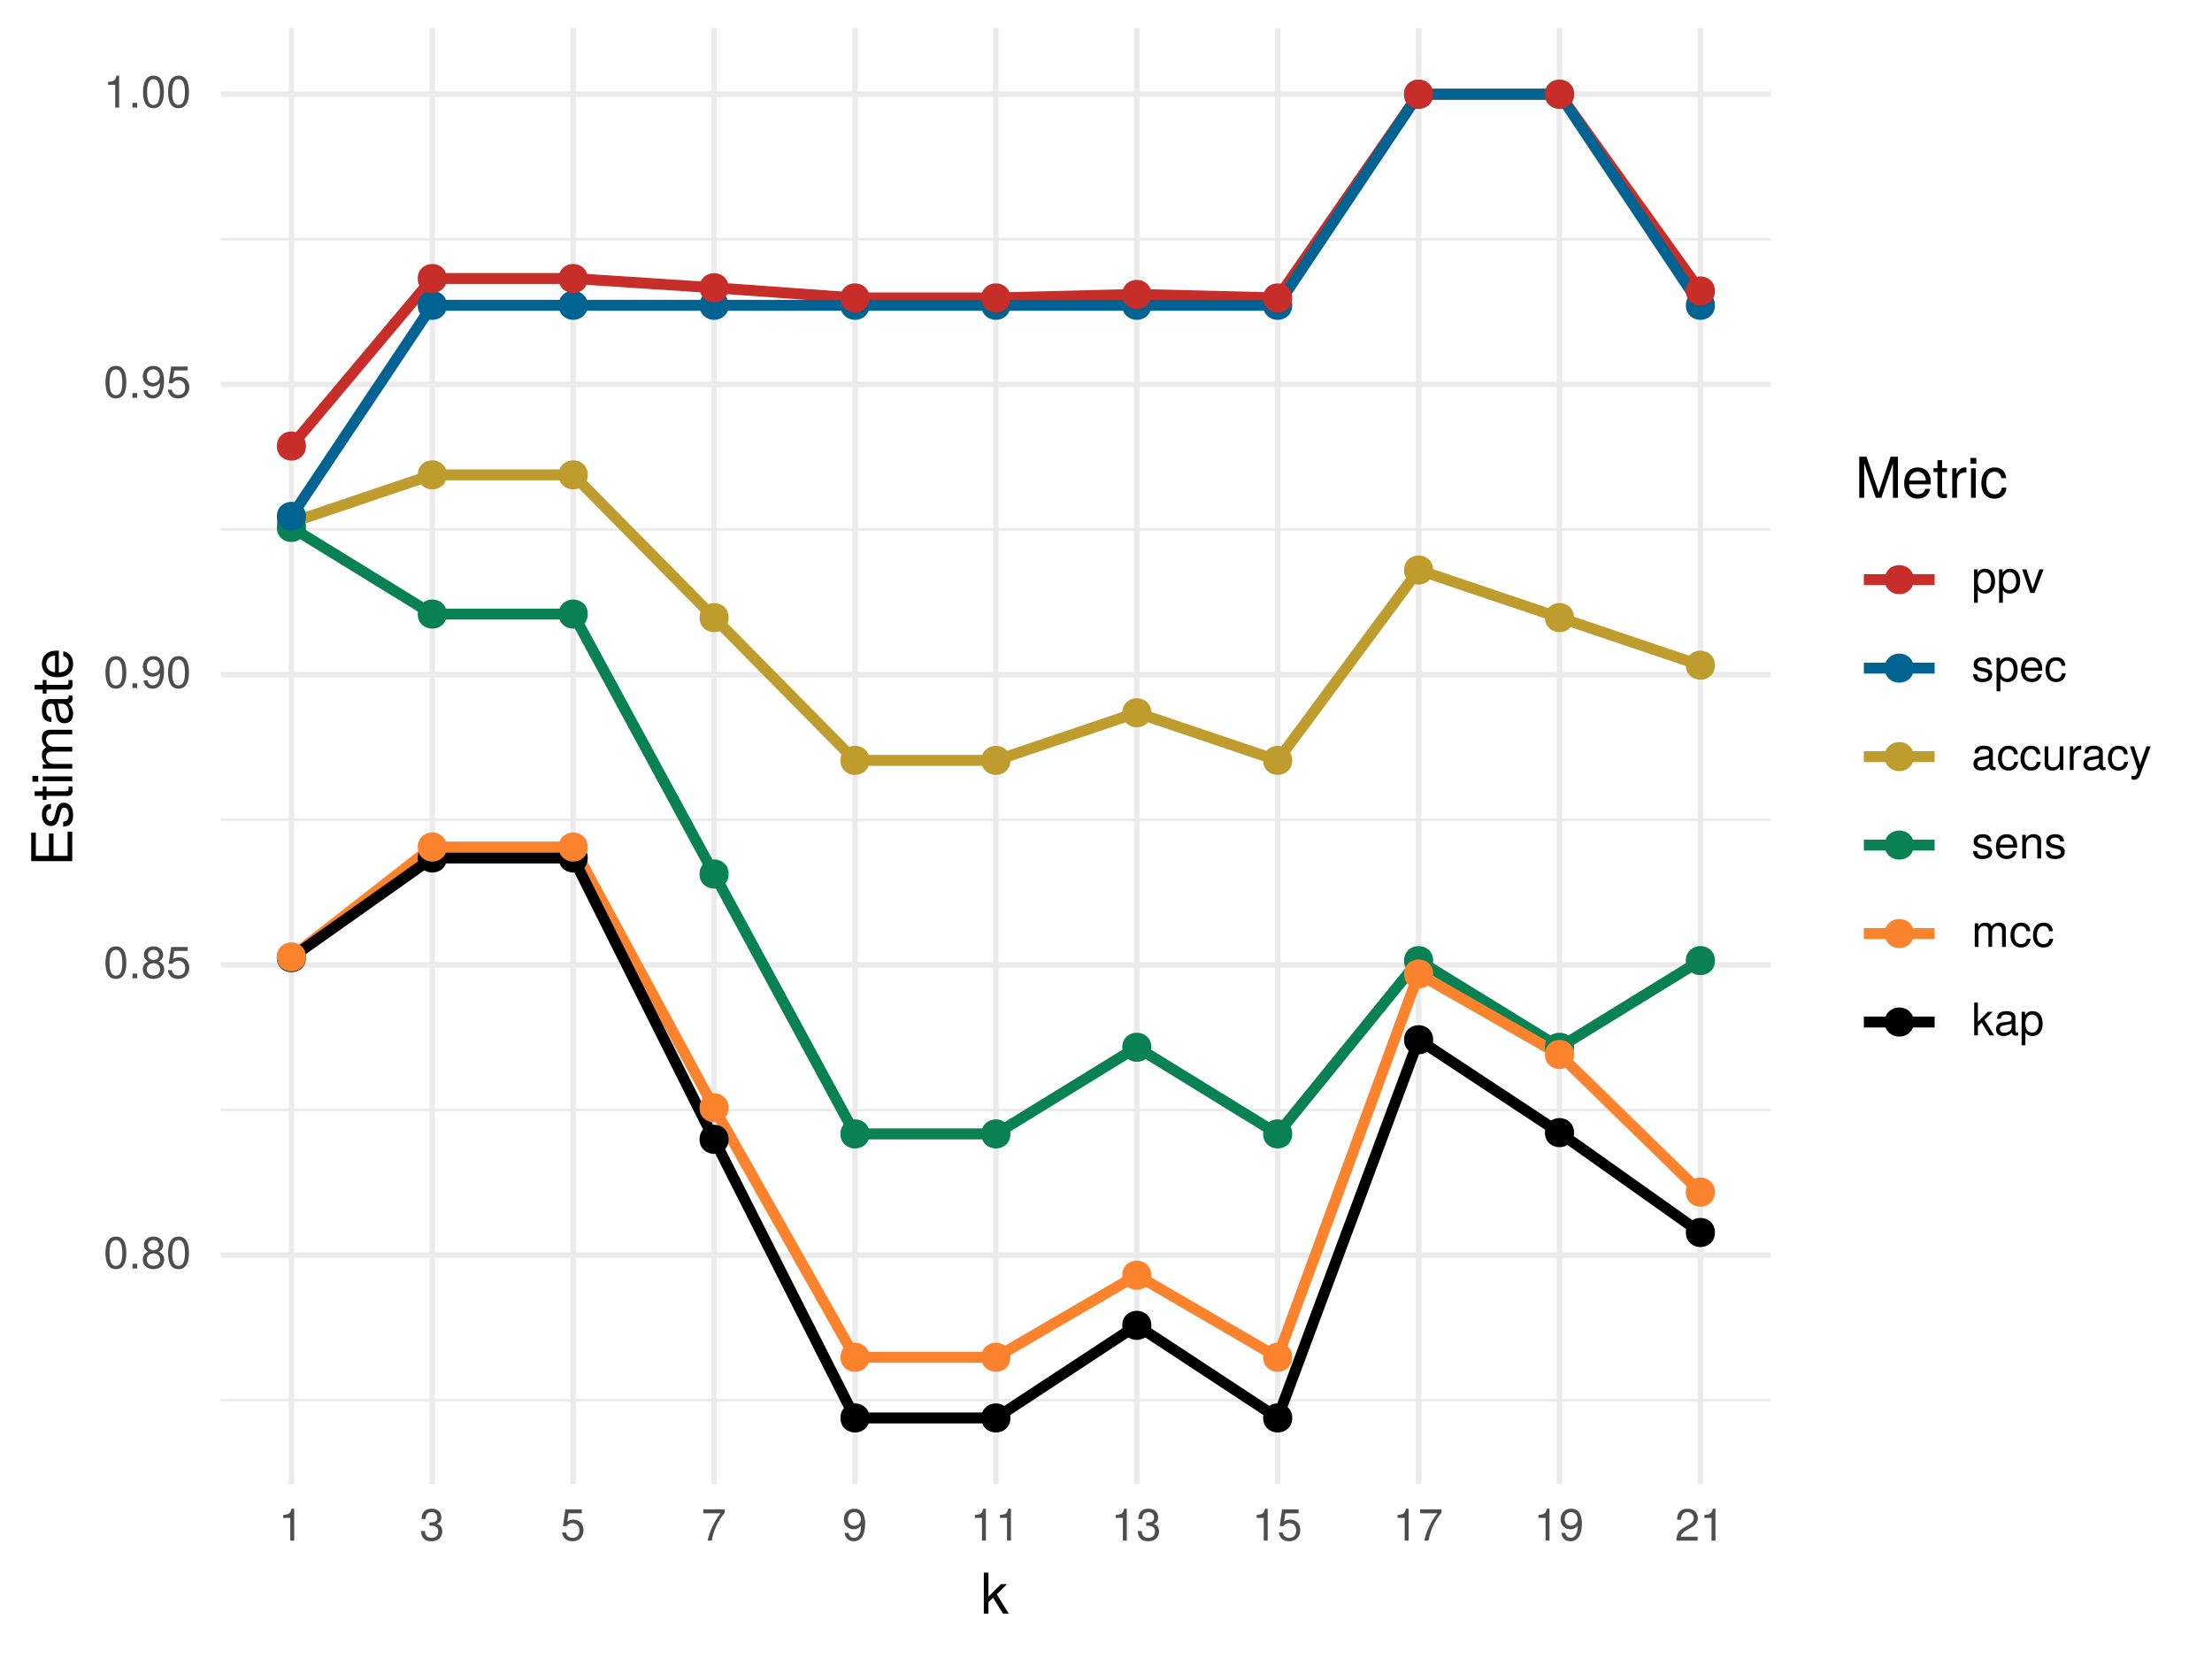 <?xml version="1.0" encoding="UTF-8"?>
<svg xmlns="http://www.w3.org/2000/svg" xmlns:xlink="http://www.w3.org/1999/xlink" width="432pt" height="324pt" viewBox="0 0 432 324" version="1.1">
<defs>
<g>
<symbol overflow="visible" id="glyph0-0">
<path style="stroke:none;" d=""/>
</symbol>
<symbol overflow="visible" id="glyph0-1">
<path style="stroke:none;" d="M 4.453 -3 C 4.453 -5.156 3.781 -6.234 2.422 -6.234 C 1.078 -6.234 0.375 -5.141 0.375 -3.047 C 0.375 -0.953 1.078 0.125 2.422 0.125 C 3.734 0.125 4.453 -0.953 4.453 -3 Z M 3.672 -3.062 C 3.672 -1.297 3.266 -0.516 2.406 -0.516 C 1.578 -0.516 1.172 -1.344 1.172 -3.047 C 1.172 -4.75 1.578 -5.547 2.422 -5.547 C 3.25 -5.547 3.672 -4.734 3.672 -3.062 Z M 3.672 -3.062 "/>
</symbol>
<symbol overflow="visible" id="glyph0-2">
<path style="stroke:none;" d="M 1.688 0 L 1.688 -0.922 L 0.766 -0.922 L 0.766 0 Z M 1.688 0 "/>
</symbol>
<symbol overflow="visible" id="glyph0-3">
<path style="stroke:none;" d="M 4.516 -1.766 C 4.516 -2.453 4.156 -2.938 3.438 -3.281 C 4.078 -3.672 4.297 -3.984 4.297 -4.578 C 4.297 -5.547 3.531 -6.234 2.422 -6.234 C 1.312 -6.234 0.547 -5.547 0.547 -4.578 C 0.547 -4 0.75 -3.672 1.391 -3.281 C 0.672 -2.938 0.328 -2.453 0.328 -1.766 C 0.328 -0.625 1.188 0.125 2.422 0.125 C 3.656 0.125 4.516 -0.625 4.516 -1.766 Z M 3.5 -4.562 C 3.5 -3.969 3.062 -3.594 2.422 -3.594 C 1.766 -3.594 1.344 -3.969 1.344 -4.562 C 1.344 -5.156 1.766 -5.547 2.422 -5.547 C 3.078 -5.547 3.5 -5.156 3.5 -4.562 Z M 3.719 -1.75 C 3.719 -1.016 3.188 -0.547 2.406 -0.547 C 1.641 -0.547 1.125 -1.016 1.125 -1.75 C 1.125 -2.484 1.641 -2.938 2.422 -2.938 C 3.188 -2.938 3.719 -2.484 3.719 -1.75 Z M 3.719 -1.75 "/>
</symbol>
<symbol overflow="visible" id="glyph0-4">
<path style="stroke:none;" d="M 4.516 -2.062 C 4.516 -3.297 3.688 -4.109 2.5 -4.109 C 2.062 -4.109 1.703 -4 1.344 -3.734 L 1.594 -5.344 L 4.188 -5.344 L 4.188 -6.109 L 0.969 -6.109 L 0.5 -2.844 L 1.219 -2.844 C 1.578 -3.266 1.875 -3.422 2.359 -3.422 C 3.188 -3.422 3.719 -2.891 3.719 -1.969 C 3.719 -1.062 3.203 -0.547 2.359 -0.547 C 1.688 -0.547 1.266 -0.891 1.078 -1.594 L 0.312 -1.594 C 0.562 -0.359 1.266 0.125 2.375 0.125 C 3.641 0.125 4.516 -0.75 4.516 -2.062 Z M 4.516 -2.062 "/>
</symbol>
<symbol overflow="visible" id="glyph0-5">
<path style="stroke:none;" d="M 4.484 -3.266 C 4.484 -5.219 3.797 -6.234 2.375 -6.234 C 1.188 -6.234 0.328 -5.391 0.328 -4.172 C 0.328 -3.016 1.125 -2.219 2.25 -2.219 C 2.844 -2.219 3.266 -2.438 3.672 -2.922 C 3.672 -1.406 3.172 -0.547 2.281 -0.547 C 1.734 -0.547 1.359 -0.891 1.234 -1.5 L 0.469 -1.5 C 0.609 -0.469 1.281 0.125 2.234 0.125 C 3.688 0.125 4.484 -1.109 4.484 -3.266 Z M 3.641 -4.188 C 3.641 -3.422 3.094 -2.906 2.344 -2.906 C 1.594 -2.906 1.125 -3.391 1.125 -4.234 C 1.125 -5.016 1.656 -5.562 2.359 -5.562 C 3.094 -5.562 3.641 -5 3.641 -4.188 Z M 3.641 -4.188 "/>
</symbol>
<symbol overflow="visible" id="glyph0-6">
<path style="stroke:none;" d="M 3.047 0 L 3.047 -6.234 L 2.547 -6.234 C 2.266 -5.281 2.094 -5.141 0.891 -5 L 0.891 -4.438 L 2.281 -4.438 L 2.281 0 Z M 3.047 0 "/>
</symbol>
<symbol overflow="visible" id="glyph0-7">
<path style="stroke:none;" d="M 4.453 -1.812 C 4.453 -2.562 4.141 -3.016 3.391 -3.266 C 3.969 -3.5 4.266 -3.891 4.266 -4.516 C 4.266 -5.594 3.547 -6.234 2.359 -6.234 C 1.109 -6.234 0.438 -5.547 0.406 -4.219 L 1.188 -4.219 C 1.203 -5.141 1.578 -5.562 2.375 -5.562 C 3.062 -5.562 3.469 -5.156 3.469 -4.5 C 3.469 -3.828 3.188 -3.547 1.938 -3.547 L 1.938 -2.906 L 2.359 -2.906 C 3.219 -2.906 3.656 -2.5 3.656 -1.797 C 3.656 -1.016 3.172 -0.547 2.359 -0.547 C 1.516 -0.547 1.109 -0.969 1.062 -1.875 L 0.281 -1.875 C 0.375 -0.5 1.062 0.125 2.344 0.125 C 3.625 0.125 4.453 -0.641 4.453 -1.812 Z M 4.453 -1.812 "/>
</symbol>
<symbol overflow="visible" id="glyph0-8">
<path style="stroke:none;" d="M 4.578 -5.453 L 4.578 -6.109 L 0.406 -6.109 L 0.406 -5.344 L 3.781 -5.344 C 2.531 -3.781 1.656 -1.953 1.219 0 L 2.047 0 C 2.391 -2.016 3.266 -3.891 4.578 -5.453 Z M 4.578 -5.453 "/>
</symbol>
<symbol overflow="visible" id="glyph0-9">
<path style="stroke:none;" d="M 4.5 -4.406 C 4.5 -5.469 3.672 -6.234 2.5 -6.234 C 1.219 -6.234 0.484 -5.594 0.438 -4.078 L 1.219 -4.078 C 1.281 -5.125 1.703 -5.562 2.469 -5.562 C 3.172 -5.562 3.703 -5.062 3.703 -4.391 C 3.703 -3.891 3.406 -3.469 2.859 -3.156 L 2.047 -2.703 C 0.75 -1.969 0.375 -1.375 0.297 0 L 4.453 0 L 4.453 -0.766 L 1.172 -0.766 C 1.25 -1.281 1.531 -1.594 2.297 -2.047 L 3.172 -2.531 C 4.047 -2.984 4.5 -3.641 4.5 -4.406 Z M 4.5 -4.406 "/>
</symbol>
<symbol overflow="visible" id="glyph0-10">
<path style="stroke:none;" d="M 4.594 -2.266 C 4.594 -3.812 3.844 -4.734 2.625 -4.734 C 2 -4.734 1.5 -4.453 1.156 -3.922 L 1.156 -4.609 L 0.484 -4.609 L 0.484 1.922 L 1.219 1.922 L 1.219 -0.547 C 1.594 -0.078 2.031 0.125 2.625 0.125 C 3.812 0.125 4.594 -0.797 4.594 -2.266 Z M 3.828 -2.281 C 3.828 -1.234 3.297 -0.547 2.5 -0.547 C 1.719 -0.547 1.219 -1.188 1.219 -2.266 C 1.219 -3.359 1.719 -4.062 2.5 -4.062 C 3.312 -4.062 3.828 -3.375 3.828 -2.281 Z M 3.828 -2.281 "/>
</symbol>
<symbol overflow="visible" id="glyph0-11">
<path style="stroke:none;" d="M 4.281 -4.609 L 3.453 -4.609 L 2.141 -0.875 L 0.922 -4.609 L 0.094 -4.609 L 1.703 0 L 2.5 0 Z M 4.281 -4.609 "/>
</symbol>
<symbol overflow="visible" id="glyph0-12">
<path style="stroke:none;" d="M 4.031 -1.297 C 4.031 -1.984 3.656 -2.328 2.734 -2.547 L 2.031 -2.703 C 1.438 -2.844 1.172 -3.047 1.172 -3.375 C 1.172 -3.797 1.562 -4.062 2.156 -4.062 C 2.75 -4.062 3.062 -3.812 3.078 -3.328 L 3.859 -3.328 C 3.844 -4.234 3.25 -4.734 2.188 -4.734 C 1.109 -4.734 0.406 -4.188 0.406 -3.328 C 0.406 -2.609 0.781 -2.266 1.875 -2 L 2.562 -1.844 C 3.062 -1.719 3.266 -1.562 3.266 -1.234 C 3.266 -0.797 2.844 -0.547 2.203 -0.547 C 1.547 -0.547 1.172 -0.703 1.078 -1.406 L 0.297 -1.406 C 0.328 -0.344 0.938 0.125 2.141 0.125 C 3.297 0.125 4.031 -0.406 4.031 -1.297 Z M 4.031 -1.297 "/>
</symbol>
<symbol overflow="visible" id="glyph0-13">
<path style="stroke:none;" d="M 4.516 -2.094 C 4.516 -2.766 4.453 -3.188 4.328 -3.531 C 4.031 -4.281 3.328 -4.734 2.469 -4.734 C 1.172 -4.734 0.359 -3.797 0.359 -2.281 C 0.359 -0.766 1.156 0.125 2.453 0.125 C 3.5 0.125 4.234 -0.469 4.422 -1.406 L 3.672 -1.406 C 3.469 -0.797 3.062 -0.547 2.469 -0.547 C 1.703 -0.547 1.141 -1.031 1.125 -2.094 Z M 3.734 -2.75 C 3.734 -2.75 3.734 -2.703 3.719 -2.688 L 1.141 -2.688 C 1.203 -3.516 1.719 -4.062 2.453 -4.062 C 3.172 -4.062 3.734 -3.469 3.734 -2.75 Z M 3.734 -2.75 "/>
</symbol>
<symbol overflow="visible" id="glyph0-14">
<path style="stroke:none;" d="M 4.203 -1.578 L 3.453 -1.578 C 3.328 -0.844 2.953 -0.547 2.328 -0.547 C 1.516 -0.547 1.031 -1.172 1.031 -2.266 C 1.031 -3.406 1.516 -4.062 2.312 -4.062 C 2.922 -4.062 3.312 -3.703 3.406 -3.062 L 4.141 -3.062 C 4.062 -4.188 3.359 -4.734 2.328 -4.734 C 1.078 -4.734 0.266 -3.797 0.266 -2.266 C 0.266 -0.781 1.062 0.125 2.312 0.125 C 3.406 0.125 4.109 -0.531 4.203 -1.578 Z M 4.203 -1.578 "/>
</symbol>
<symbol overflow="visible" id="glyph0-15">
<path style="stroke:none;" d="M 4.703 -0.016 L 4.703 -0.578 C 4.625 -0.547 4.594 -0.547 4.547 -0.547 C 4.297 -0.547 4.156 -0.688 4.156 -0.922 L 4.156 -3.484 C 4.156 -4.297 3.547 -4.734 2.422 -4.734 C 1.297 -4.734 0.609 -4.312 0.578 -3.25 L 1.312 -3.25 C 1.375 -3.812 1.703 -4.062 2.391 -4.062 C 3.047 -4.062 3.422 -3.812 3.422 -3.375 L 3.422 -3.188 C 3.422 -2.875 3.234 -2.75 2.656 -2.672 C 1.625 -2.547 1.453 -2.5 1.172 -2.391 C 0.641 -2.172 0.375 -1.766 0.375 -1.203 C 0.375 -0.359 0.953 0.125 1.875 0.125 C 2.469 0.125 3.047 -0.109 3.453 -0.547 C 3.531 -0.188 3.844 0.062 4.203 0.062 C 4.359 0.062 4.469 0.047 4.703 -0.016 Z M 3.422 -1.594 C 3.422 -0.938 2.75 -0.516 2.047 -0.516 C 1.469 -0.516 1.141 -0.719 1.141 -1.219 C 1.141 -1.703 1.453 -1.906 2.25 -2.016 C 3.016 -2.125 3.172 -2.156 3.422 -2.281 Z M 3.422 -1.594 "/>
</symbol>
<symbol overflow="visible" id="glyph0-16">
<path style="stroke:none;" d="M 4.234 0 L 4.234 -4.609 L 3.516 -4.609 L 3.516 -2.062 C 3.516 -1.125 3.016 -0.516 2.25 -0.516 C 1.672 -0.516 1.297 -0.859 1.297 -1.422 L 1.297 -4.609 L 0.578 -4.609 L 0.578 -1.125 C 0.578 -0.359 1.141 0.125 2.047 0.125 C 2.719 0.125 3.156 -0.109 3.578 -0.719 L 3.578 0 Z M 4.234 0 "/>
</symbol>
<symbol overflow="visible" id="glyph0-17">
<path style="stroke:none;" d="M 2.828 -3.969 L 2.828 -4.719 C 2.703 -4.734 2.641 -4.734 2.547 -4.734 C 2.062 -4.734 1.703 -4.453 1.281 -3.781 L 1.281 -4.609 L 0.609 -4.609 L 0.609 0 L 1.344 0 L 1.344 -2.391 C 1.344 -3.438 1.688 -3.953 2.828 -3.969 Z M 2.828 -3.969 "/>
</symbol>
<symbol overflow="visible" id="glyph0-18">
<path style="stroke:none;" d="M 4.203 -4.609 L 3.406 -4.609 L 2.141 -1.016 L 0.953 -4.609 L 0.172 -4.609 L 1.734 0.016 L 1.453 0.75 C 1.328 1.078 1.172 1.203 0.859 1.203 C 0.75 1.203 0.641 1.172 0.469 1.141 L 0.469 1.797 C 0.625 1.875 0.781 1.922 0.969 1.922 C 1.484 1.922 1.906 1.625 2.156 0.969 Z M 4.203 -4.609 "/>
</symbol>
<symbol overflow="visible" id="glyph0-19">
<path style="stroke:none;" d="M 4.281 0 L 4.281 -3.484 C 4.281 -4.25 3.719 -4.734 2.828 -4.734 C 2.141 -4.734 1.703 -4.484 1.297 -3.828 L 1.297 -4.609 L 0.609 -4.609 L 0.609 0 L 1.344 0 L 1.344 -2.547 C 1.344 -3.484 1.859 -4.094 2.609 -4.094 C 3.188 -4.094 3.547 -3.75 3.547 -3.188 L 3.547 0 Z M 4.281 0 "/>
</symbol>
<symbol overflow="visible" id="glyph0-20">
<path style="stroke:none;" d="M 6.688 0 L 6.688 -3.453 C 6.688 -4.281 6.234 -4.734 5.359 -4.734 C 4.75 -4.734 4.375 -4.562 3.953 -4.031 C 3.672 -4.531 3.312 -4.734 2.703 -4.734 C 2.094 -4.734 1.688 -4.516 1.297 -3.953 L 1.297 -4.609 L 0.625 -4.609 L 0.625 0 L 1.359 0 L 1.359 -2.891 C 1.359 -3.562 1.844 -4.094 2.438 -4.094 C 2.984 -4.094 3.297 -3.766 3.297 -3.172 L 3.297 0 L 4.016 0 L 4.016 -2.891 C 4.016 -3.562 4.516 -4.094 5.109 -4.094 C 5.641 -4.094 5.953 -3.75 5.953 -3.172 L 5.953 0 Z M 6.688 0 "/>
</symbol>
<symbol overflow="visible" id="glyph0-21">
<path style="stroke:none;" d="M 4.422 0 L 2.531 -3.016 L 4.141 -4.609 L 3.188 -4.609 L 1.234 -2.656 L 1.234 -6.406 L 0.516 -6.406 L 0.516 0 L 1.234 0 L 1.234 -1.797 L 1.953 -2.5 L 3.516 0 Z M 4.422 0 "/>
</symbol>
<symbol overflow="visible" id="glyph1-0">
<path style="stroke:none;" d=""/>
</symbol>
<symbol overflow="visible" id="glyph1-1">
<path style="stroke:none;" d="M 5.516 0 L 3.172 -3.766 L 5.172 -5.766 L 4 -5.766 L 1.547 -3.328 L 1.547 -8.016 L 0.641 -8.016 L 0.641 0 L 1.547 0 L 1.547 -2.25 L 2.438 -3.125 L 4.391 0 Z M 5.516 0 "/>
</symbol>
<symbol overflow="visible" id="glyph1-2">
<path style="stroke:none;" d="M 8.375 0 L 8.375 -8.016 L 6.953 -8.016 L 4.625 -1.031 L 2.25 -8.016 L 0.828 -8.016 L 0.828 0 L 1.797 0 L 1.797 -6.719 L 4.062 0 L 5.141 0 L 7.406 -6.719 L 7.406 0 Z M 8.375 0 "/>
</symbol>
<symbol overflow="visible" id="glyph1-3">
<path style="stroke:none;" d="M 5.641 -2.625 C 5.641 -3.453 5.578 -3.984 5.406 -4.406 C 5.031 -5.359 4.156 -5.922 3.078 -5.922 C 1.469 -5.922 0.438 -4.734 0.438 -2.844 C 0.438 -0.953 1.438 0.172 3.062 0.172 C 4.375 0.172 5.297 -0.578 5.516 -1.75 L 4.594 -1.75 C 4.344 -0.984 3.828 -0.688 3.094 -0.688 C 2.141 -0.688 1.422 -1.297 1.391 -2.625 Z M 4.656 -3.438 C 4.656 -3.438 4.656 -3.391 4.656 -3.359 L 1.422 -3.359 C 1.5 -4.391 2.141 -5.078 3.062 -5.078 C 3.969 -5.078 4.656 -4.328 4.656 -3.438 Z M 4.656 -3.438 "/>
</symbol>
<symbol overflow="visible" id="glyph1-4">
<path style="stroke:none;" d="M 2.797 0 L 2.797 -0.766 C 2.672 -0.734 2.531 -0.719 2.359 -0.719 C 1.953 -0.719 1.844 -0.844 1.844 -1.25 L 1.844 -5.016 L 2.797 -5.016 L 2.797 -5.766 L 1.844 -5.766 L 1.844 -7.344 L 0.938 -7.344 L 0.938 -5.766 L 0.156 -5.766 L 0.156 -5.016 L 0.938 -5.016 L 0.938 -0.844 C 0.938 -0.25 1.328 0.078 2.047 0.078 C 2.266 0.078 2.484 0.062 2.797 0 Z M 2.797 0 "/>
</symbol>
<symbol overflow="visible" id="glyph1-5">
<path style="stroke:none;" d="M 3.531 -4.969 L 3.531 -5.891 C 3.375 -5.922 3.297 -5.922 3.172 -5.922 C 2.578 -5.922 2.141 -5.578 1.609 -4.719 L 1.609 -5.766 L 0.766 -5.766 L 0.766 0 L 1.688 0 L 1.688 -2.984 C 1.688 -4.297 2.109 -4.938 3.531 -4.969 Z M 3.531 -4.969 "/>
</symbol>
<symbol overflow="visible" id="glyph1-6">
<path style="stroke:none;" d="M 1.688 0 L 1.688 -5.766 L 0.766 -5.766 L 0.766 0 Z M 1.797 -6.641 L 1.797 -7.781 L 0.656 -7.781 L 0.656 -6.641 Z M 1.797 -6.641 "/>
</symbol>
<symbol overflow="visible" id="glyph1-7">
<path style="stroke:none;" d="M 5.25 -1.984 L 4.328 -1.984 C 4.172 -1.062 3.703 -0.688 2.922 -0.688 C 1.906 -0.688 1.297 -1.469 1.297 -2.828 C 1.297 -4.266 1.891 -5.078 2.891 -5.078 C 3.656 -5.078 4.141 -4.625 4.25 -3.828 L 5.188 -3.828 C 5.078 -5.234 4.188 -5.922 2.906 -5.922 C 1.359 -5.922 0.344 -4.734 0.344 -2.828 C 0.344 -0.969 1.328 0.172 2.891 0.172 C 4.266 0.172 5.141 -0.656 5.25 -1.984 Z M 5.25 -1.984 "/>
</symbol>
<symbol overflow="visible" id="glyph2-0">
<path style="stroke:none;" d=""/>
</symbol>
<symbol overflow="visible" id="glyph2-1">
<path style="stroke:none;" d="M 0 -6.75 L -0.906 -6.75 L -0.906 -2.016 L -3.656 -2.016 L -3.656 -6.375 L -4.547 -6.375 L -4.547 -2.016 L -7.109 -2.016 L -7.109 -6.547 L -8.016 -6.547 L -8.016 -0.984 L 0 -0.984 Z M 0 -6.75 "/>
</symbol>
<symbol overflow="visible" id="glyph2-2">
<path style="stroke:none;" d="M -1.609 -5.047 C -2.469 -5.047 -2.906 -4.562 -3.172 -3.422 L -3.391 -2.547 C -3.562 -1.797 -3.812 -1.469 -4.219 -1.469 C -4.734 -1.469 -5.078 -1.953 -5.078 -2.688 C -5.078 -3.438 -4.766 -3.828 -4.156 -3.844 L -4.156 -4.812 C -5.297 -4.812 -5.922 -4.062 -5.922 -2.734 C -5.922 -1.391 -5.234 -0.516 -4.172 -0.516 C -3.266 -0.516 -2.844 -0.984 -2.516 -2.344 L -2.297 -3.203 C -2.141 -3.844 -1.953 -4.094 -1.547 -4.094 C -1 -4.094 -0.688 -3.547 -0.688 -2.75 C -0.688 -1.922 -0.875 -1.469 -1.766 -1.344 L -1.766 -0.375 C -0.422 -0.422 0.172 -1.172 0.172 -2.672 C 0.172 -4.125 -0.5 -5.047 -1.609 -5.047 Z M -1.609 -5.047 "/>
</symbol>
<symbol overflow="visible" id="glyph2-3">
<path style="stroke:none;" d="M 0 -2.797 L -0.766 -2.797 C -0.734 -2.672 -0.719 -2.531 -0.719 -2.359 C -0.719 -1.953 -0.844 -1.844 -1.25 -1.844 L -5.016 -1.844 L -5.016 -2.797 L -5.766 -2.797 L -5.766 -1.844 L -7.344 -1.844 L -7.344 -0.938 L -5.766 -0.938 L -5.766 -0.156 L -5.016 -0.156 L -5.016 -0.938 L -0.844 -0.938 C -0.25 -0.938 0.078 -1.328 0.078 -2.047 C 0.078 -2.266 0.062 -2.484 0 -2.797 Z M 0 -2.797 "/>
</symbol>
<symbol overflow="visible" id="glyph2-4">
<path style="stroke:none;" d="M 0 -1.688 L -5.766 -1.688 L -5.766 -0.766 L 0 -0.766 Z M -6.641 -1.797 L -7.781 -1.797 L -7.781 -0.656 L -6.641 -0.656 Z M -6.641 -1.797 "/>
</symbol>
<symbol overflow="visible" id="glyph2-5">
<path style="stroke:none;" d="M 0 -8.359 L -4.328 -8.359 C -5.359 -8.359 -5.922 -7.781 -5.922 -6.703 C -5.922 -5.938 -5.703 -5.484 -5.047 -4.938 C -5.672 -4.594 -5.922 -4.141 -5.922 -3.391 C -5.922 -2.625 -5.641 -2.109 -4.953 -1.609 L -5.766 -1.609 L -5.766 -0.781 L 0 -0.781 L 0 -1.688 L -3.625 -1.688 C -4.453 -1.688 -5.125 -2.297 -5.125 -3.047 C -5.125 -3.734 -4.703 -4.109 -3.969 -4.109 L 0 -4.109 L 0 -5.031 L -3.625 -5.031 C -4.453 -5.031 -5.125 -5.641 -5.125 -6.391 C -5.125 -7.062 -4.703 -7.453 -3.969 -7.453 L 0 -7.453 Z M 0 -8.359 "/>
</symbol>
<symbol overflow="visible" id="glyph2-6">
<path style="stroke:none;" d="M -0.016 -5.891 L -0.719 -5.891 C -0.688 -5.781 -0.688 -5.734 -0.688 -5.688 C -0.688 -5.375 -0.859 -5.188 -1.141 -5.188 L -4.359 -5.188 C -5.375 -5.188 -5.922 -4.438 -5.922 -3.031 C -5.922 -1.625 -5.391 -0.766 -4.062 -0.719 L -4.062 -1.641 C -4.766 -1.719 -5.078 -2.141 -5.078 -2.984 C -5.078 -3.812 -4.781 -4.281 -4.219 -4.281 L -3.984 -4.281 C -3.594 -4.281 -3.438 -4.047 -3.344 -3.328 C -3.172 -2.031 -3.141 -1.828 -2.984 -1.469 C -2.719 -0.797 -2.203 -0.469 -1.5 -0.469 C -0.453 -0.469 0.172 -1.188 0.172 -2.359 C 0.172 -3.094 -0.141 -3.812 -0.688 -4.312 C -0.234 -4.406 0.078 -4.812 0.078 -5.266 C 0.078 -5.438 0.062 -5.594 -0.016 -5.891 Z M -1.984 -4.281 C -1.172 -4.281 -0.641 -3.438 -0.641 -2.547 C -0.641 -1.844 -0.891 -1.422 -1.516 -1.422 C -2.125 -1.422 -2.391 -1.828 -2.531 -2.812 C -2.656 -3.766 -2.703 -3.969 -2.844 -4.281 Z M -1.984 -4.281 "/>
</symbol>
<symbol overflow="visible" id="glyph2-7">
<path style="stroke:none;" d="M -2.625 -5.641 C -3.453 -5.641 -3.984 -5.578 -4.406 -5.406 C -5.359 -5.031 -5.922 -4.156 -5.922 -3.078 C -5.922 -1.469 -4.734 -0.438 -2.844 -0.438 C -0.953 -0.438 0.172 -1.438 0.172 -3.062 C 0.172 -4.375 -0.578 -5.297 -1.75 -5.516 L -1.75 -4.594 C -0.984 -4.344 -0.688 -3.828 -0.688 -3.094 C -0.688 -2.141 -1.297 -1.422 -2.625 -1.391 Z M -3.438 -4.656 C -3.438 -4.656 -3.391 -4.656 -3.359 -4.656 L -3.359 -1.422 C -4.391 -1.5 -5.078 -2.141 -5.078 -3.062 C -5.078 -3.969 -4.328 -4.656 -3.438 -4.656 Z M -3.438 -4.656 "/>
</symbol>
</g>
<clipPath id="clip1">
  <path d="M 43.152 273 L 345.844 273 L 345.844 274 L 43.152 274 Z M 43.152 273 "/>
</clipPath>
<clipPath id="clip2">
  <path d="M 43.152 216 L 345.844 216 L 345.844 218 L 43.152 218 Z M 43.152 216 "/>
</clipPath>
<clipPath id="clip3">
  <path d="M 43.152 159 L 345.844 159 L 345.844 161 L 43.152 161 Z M 43.152 159 "/>
</clipPath>
<clipPath id="clip4">
  <path d="M 43.152 103 L 345.844 103 L 345.844 104 L 43.152 104 Z M 43.152 103 "/>
</clipPath>
<clipPath id="clip5">
  <path d="M 43.152 46 L 345.844 46 L 345.844 48 L 43.152 48 Z M 43.152 46 "/>
</clipPath>
<clipPath id="clip6">
  <path d="M 43.152 244 L 345.844 244 L 345.844 246 L 43.152 246 Z M 43.152 244 "/>
</clipPath>
<clipPath id="clip7">
  <path d="M 43.152 187 L 345.844 187 L 345.844 189 L 43.152 189 Z M 43.152 187 "/>
</clipPath>
<clipPath id="clip8">
  <path d="M 43.152 131 L 345.844 131 L 345.844 133 L 43.152 133 Z M 43.152 131 "/>
</clipPath>
<clipPath id="clip9">
  <path d="M 43.152 74 L 345.844 74 L 345.844 76 L 43.152 76 Z M 43.152 74 "/>
</clipPath>
<clipPath id="clip10">
  <path d="M 43.152 17 L 345.844 17 L 345.844 19 L 43.152 19 Z M 43.152 17 "/>
</clipPath>
<clipPath id="clip11">
  <path d="M 56 5.48 L 58 5.48 L 58 289.852 L 56 289.852 Z M 56 5.48 "/>
</clipPath>
<clipPath id="clip12">
  <path d="M 83 5.48 L 85 5.48 L 85 289.852 L 83 289.852 Z M 83 5.48 "/>
</clipPath>
<clipPath id="clip13">
  <path d="M 111 5.48 L 113 5.48 L 113 289.852 L 111 289.852 Z M 111 5.48 "/>
</clipPath>
<clipPath id="clip14">
  <path d="M 138 5.48 L 140 5.48 L 140 289.852 L 138 289.852 Z M 138 5.48 "/>
</clipPath>
<clipPath id="clip15">
  <path d="M 166 5.48 L 168 5.48 L 168 289.852 L 166 289.852 Z M 166 5.48 "/>
</clipPath>
<clipPath id="clip16">
  <path d="M 193 5.48 L 196 5.48 L 196 289.852 L 193 289.852 Z M 193 5.48 "/>
</clipPath>
<clipPath id="clip17">
  <path d="M 221 5.48 L 223 5.48 L 223 289.852 L 221 289.852 Z M 221 5.48 "/>
</clipPath>
<clipPath id="clip18">
  <path d="M 248 5.48 L 251 5.48 L 251 289.852 L 248 289.852 Z M 248 5.48 "/>
</clipPath>
<clipPath id="clip19">
  <path d="M 276 5.48 L 278 5.48 L 278 289.852 L 276 289.852 Z M 276 5.48 "/>
</clipPath>
<clipPath id="clip20">
  <path d="M 304 5.48 L 306 5.48 L 306 289.852 L 304 289.852 Z M 304 5.48 "/>
</clipPath>
<clipPath id="clip21">
  <path d="M 331 5.48 L 333 5.48 L 333 289.852 L 331 289.852 Z M 331 5.48 "/>
</clipPath>
</defs>
<g id="surface161">
<rect x="0" y="0" width="432" height="324" style="fill:rgb(100%,100%,100%);fill-opacity:1;stroke:none;"/>
<g clip-path="url(#clip1)" clip-rule="nonzero">
<path style="fill:none;stroke-width:0.533;stroke-linecap:butt;stroke-linejoin:round;stroke:rgb(92.157%,92.157%,92.157%);stroke-opacity:1;stroke-miterlimit:10;" d="M 43.152 273.48 L 345.844 273.48 "/>
</g>
<g clip-path="url(#clip2)" clip-rule="nonzero">
<path style="fill:none;stroke-width:0.533;stroke-linecap:butt;stroke-linejoin:round;stroke:rgb(92.157%,92.157%,92.157%);stroke-opacity:1;stroke-miterlimit:10;" d="M 43.152 216.797 L 345.844 216.797 "/>
</g>
<g clip-path="url(#clip3)" clip-rule="nonzero">
<path style="fill:none;stroke-width:0.533;stroke-linecap:butt;stroke-linejoin:round;stroke:rgb(92.157%,92.157%,92.157%);stroke-opacity:1;stroke-miterlimit:10;" d="M 43.152 160.113 L 345.844 160.113 "/>
</g>
<g clip-path="url(#clip4)" clip-rule="nonzero">
<path style="fill:none;stroke-width:0.533;stroke-linecap:butt;stroke-linejoin:round;stroke:rgb(92.157%,92.157%,92.157%);stroke-opacity:1;stroke-miterlimit:10;" d="M 43.152 103.43 L 345.844 103.43 "/>
</g>
<g clip-path="url(#clip5)" clip-rule="nonzero">
<path style="fill:none;stroke-width:0.533;stroke-linecap:butt;stroke-linejoin:round;stroke:rgb(92.157%,92.157%,92.157%);stroke-opacity:1;stroke-miterlimit:10;" d="M 43.152 46.746 L 345.844 46.746 "/>
</g>
<g clip-path="url(#clip6)" clip-rule="nonzero">
<path style="fill:none;stroke-width:1.067;stroke-linecap:butt;stroke-linejoin:round;stroke:rgb(92.157%,92.157%,92.157%);stroke-opacity:1;stroke-miterlimit:10;" d="M 43.152 245.137 L 345.844 245.137 "/>
</g>
<g clip-path="url(#clip7)" clip-rule="nonzero">
<path style="fill:none;stroke-width:1.067;stroke-linecap:butt;stroke-linejoin:round;stroke:rgb(92.157%,92.157%,92.157%);stroke-opacity:1;stroke-miterlimit:10;" d="M 43.152 188.457 L 345.844 188.457 "/>
</g>
<g clip-path="url(#clip8)" clip-rule="nonzero">
<path style="fill:none;stroke-width:1.067;stroke-linecap:butt;stroke-linejoin:round;stroke:rgb(92.157%,92.157%,92.157%);stroke-opacity:1;stroke-miterlimit:10;" d="M 43.152 131.773 L 345.844 131.773 "/>
</g>
<g clip-path="url(#clip9)" clip-rule="nonzero">
<path style="fill:none;stroke-width:1.067;stroke-linecap:butt;stroke-linejoin:round;stroke:rgb(92.157%,92.157%,92.157%);stroke-opacity:1;stroke-miterlimit:10;" d="M 43.152 75.09 L 345.844 75.09 "/>
</g>
<g clip-path="url(#clip10)" clip-rule="nonzero">
<path style="fill:none;stroke-width:1.067;stroke-linecap:butt;stroke-linejoin:round;stroke:rgb(92.157%,92.157%,92.157%);stroke-opacity:1;stroke-miterlimit:10;" d="M 43.152 18.406 L 345.844 18.406 "/>
</g>
<g clip-path="url(#clip11)" clip-rule="nonzero">
<path style="fill:none;stroke-width:1.067;stroke-linecap:butt;stroke-linejoin:round;stroke:rgb(92.157%,92.157%,92.157%);stroke-opacity:1;stroke-miterlimit:10;" d="M 56.91 289.848 L 56.91 5.48 "/>
</g>
<g clip-path="url(#clip12)" clip-rule="nonzero">
<path style="fill:none;stroke-width:1.067;stroke-linecap:butt;stroke-linejoin:round;stroke:rgb(92.157%,92.157%,92.157%);stroke-opacity:1;stroke-miterlimit:10;" d="M 84.426 289.848 L 84.426 5.48 "/>
</g>
<g clip-path="url(#clip13)" clip-rule="nonzero">
<path style="fill:none;stroke-width:1.067;stroke-linecap:butt;stroke-linejoin:round;stroke:rgb(92.157%,92.157%,92.157%);stroke-opacity:1;stroke-miterlimit:10;" d="M 111.945 289.848 L 111.945 5.48 "/>
</g>
<g clip-path="url(#clip14)" clip-rule="nonzero">
<path style="fill:none;stroke-width:1.067;stroke-linecap:butt;stroke-linejoin:round;stroke:rgb(92.157%,92.157%,92.157%);stroke-opacity:1;stroke-miterlimit:10;" d="M 139.461 289.848 L 139.461 5.48 "/>
</g>
<g clip-path="url(#clip15)" clip-rule="nonzero">
<path style="fill:none;stroke-width:1.067;stroke-linecap:butt;stroke-linejoin:round;stroke:rgb(92.157%,92.157%,92.157%);stroke-opacity:1;stroke-miterlimit:10;" d="M 166.98 289.848 L 166.98 5.48 "/>
</g>
<g clip-path="url(#clip16)" clip-rule="nonzero">
<path style="fill:none;stroke-width:1.067;stroke-linecap:butt;stroke-linejoin:round;stroke:rgb(92.157%,92.157%,92.157%);stroke-opacity:1;stroke-miterlimit:10;" d="M 194.496 289.848 L 194.496 5.48 "/>
</g>
<g clip-path="url(#clip17)" clip-rule="nonzero">
<path style="fill:none;stroke-width:1.067;stroke-linecap:butt;stroke-linejoin:round;stroke:rgb(92.157%,92.157%,92.157%);stroke-opacity:1;stroke-miterlimit:10;" d="M 222.016 289.848 L 222.016 5.48 "/>
</g>
<g clip-path="url(#clip18)" clip-rule="nonzero">
<path style="fill:none;stroke-width:1.067;stroke-linecap:butt;stroke-linejoin:round;stroke:rgb(92.157%,92.157%,92.157%);stroke-opacity:1;stroke-miterlimit:10;" d="M 249.531 289.848 L 249.531 5.48 "/>
</g>
<g clip-path="url(#clip19)" clip-rule="nonzero">
<path style="fill:none;stroke-width:1.067;stroke-linecap:butt;stroke-linejoin:round;stroke:rgb(92.157%,92.157%,92.157%);stroke-opacity:1;stroke-miterlimit:10;" d="M 277.051 289.848 L 277.051 5.48 "/>
</g>
<g clip-path="url(#clip20)" clip-rule="nonzero">
<path style="fill:none;stroke-width:1.067;stroke-linecap:butt;stroke-linejoin:round;stroke:rgb(92.157%,92.157%,92.157%);stroke-opacity:1;stroke-miterlimit:10;" d="M 304.566 289.848 L 304.566 5.48 "/>
</g>
<g clip-path="url(#clip21)" clip-rule="nonzero">
<path style="fill:none;stroke-width:1.067;stroke-linecap:butt;stroke-linejoin:round;stroke:rgb(92.157%,92.157%,92.157%);stroke-opacity:1;stroke-miterlimit:10;" d="M 332.086 289.848 L 332.086 5.48 "/>
</g>
<path style="fill:none;stroke-width:2.134;stroke-linecap:butt;stroke-linejoin:round;stroke:rgb(78.039%,18.039%,16.078%);stroke-opacity:1;stroke-miterlimit:10;" d="M 56.91 87.113 L 84.426 54.395 L 111.945 54.395 L 139.461 56.195 L 166.98 58.184 L 194.496 58.184 L 222.016 57.496 L 249.531 58.184 L 277.051 18.406 L 304.566 18.406 L 332.086 56.836 "/>
<path style="fill:none;stroke-width:2.134;stroke-linecap:butt;stroke-linejoin:round;stroke:rgb(0.392%,38.824%,57.255%);stroke-opacity:1;stroke-miterlimit:10;" d="M 56.91 100.855 L 84.426 59.629 L 249.531 59.629 L 277.051 18.406 L 304.566 18.406 L 332.086 59.629 "/>
<path style="fill:none;stroke-width:2.134;stroke-linecap:butt;stroke-linejoin:round;stroke:rgb(74.51%,61.176%,18.039%);stroke-opacity:1;stroke-miterlimit:10;" d="M 56.91 102.035 L 84.426 92.742 L 111.945 92.742 L 139.461 120.621 L 166.98 148.5 L 194.496 148.5 L 222.016 139.207 L 249.531 148.5 L 277.051 111.328 L 304.566 120.621 L 332.086 129.914 "/>
<path style="fill:none;stroke-width:2.134;stroke-linecap:butt;stroke-linejoin:round;stroke:rgb(3.529%,50.588%,32.941%);stroke-opacity:1;stroke-miterlimit:10;" d="M 56.91 103.008 L 84.426 119.926 L 111.945 119.926 L 139.461 170.688 L 166.98 221.449 L 194.496 221.449 L 222.016 204.531 L 249.531 221.449 L 277.051 187.609 L 304.566 204.531 L 332.086 187.609 "/>
<path style="fill:none;stroke-width:2.134;stroke-linecap:butt;stroke-linejoin:round;stroke:rgb(98.431%,51.373%,17.647%);stroke-opacity:1;stroke-miterlimit:10;" d="M 56.91 186.895 L 84.426 165.426 L 111.945 165.426 L 139.461 216.348 L 166.98 265.078 L 194.496 265.078 L 222.016 249.055 L 249.531 265.078 L 277.051 190.215 L 304.566 205.941 L 332.086 232.816 "/>
<path style="fill:none;stroke-width:2.134;stroke-linecap:butt;stroke-linejoin:round;stroke:rgb(0%,0%,0%);stroke-opacity:1;stroke-miterlimit:10;" d="M 56.91 187.027 L 84.426 167.562 L 111.945 167.562 L 139.461 222.508 L 166.98 276.922 L 194.496 276.922 L 222.016 258.844 L 249.531 276.922 L 277.051 203.062 L 304.566 221.203 L 332.086 240.703 "/>
<path style="fill-rule:nonzero;fill:rgb(74.51%,61.176%,18.039%);fill-opacity:1;stroke-width:0.709;stroke-linecap:round;stroke-linejoin:round;stroke:rgb(74.51%,61.176%,18.039%);stroke-opacity:1;stroke-miterlimit:10;" d="M 59.398 102.035 C 59.398 105.355 54.422 105.355 54.422 102.035 C 54.422 98.719 59.398 98.719 59.398 102.035 "/>
<path style="fill-rule:nonzero;fill:rgb(3.529%,50.588%,32.941%);fill-opacity:1;stroke-width:0.709;stroke-linecap:round;stroke-linejoin:round;stroke:rgb(3.529%,50.588%,32.941%);stroke-opacity:1;stroke-miterlimit:10;" d="M 59.398 103.008 C 59.398 106.324 54.422 106.324 54.422 103.008 C 54.422 99.691 59.398 99.691 59.398 103.008 "/>
<path style="fill-rule:nonzero;fill:rgb(0.392%,38.824%,57.255%);fill-opacity:1;stroke-width:0.709;stroke-linecap:round;stroke-linejoin:round;stroke:rgb(0.392%,38.824%,57.255%);stroke-opacity:1;stroke-miterlimit:10;" d="M 59.398 100.855 C 59.398 104.172 54.422 104.172 54.422 100.855 C 54.422 97.535 59.398 97.535 59.398 100.855 "/>
<path style="fill-rule:nonzero;fill:rgb(78.039%,18.039%,16.078%);fill-opacity:1;stroke-width:0.709;stroke-linecap:round;stroke-linejoin:round;stroke:rgb(78.039%,18.039%,16.078%);stroke-opacity:1;stroke-miterlimit:10;" d="M 59.398 87.113 C 59.398 90.43 54.422 90.43 54.422 87.113 C 54.422 83.793 59.398 83.793 59.398 87.113 "/>
<path style="fill-rule:nonzero;fill:rgb(0%,0%,0%);fill-opacity:1;stroke-width:0.709;stroke-linecap:round;stroke-linejoin:round;stroke:rgb(0%,0%,0%);stroke-opacity:1;stroke-miterlimit:10;" d="M 59.398 187.027 C 59.398 190.344 54.422 190.344 54.422 187.027 C 54.422 183.711 59.398 183.711 59.398 187.027 "/>
<path style="fill-rule:nonzero;fill:rgb(98.431%,51.373%,17.647%);fill-opacity:1;stroke-width:0.709;stroke-linecap:round;stroke-linejoin:round;stroke:rgb(98.431%,51.373%,17.647%);stroke-opacity:1;stroke-miterlimit:10;" d="M 59.398 186.895 C 59.398 190.211 54.422 190.211 54.422 186.895 C 54.422 183.578 59.398 183.578 59.398 186.895 "/>
<path style="fill-rule:nonzero;fill:rgb(74.51%,61.176%,18.039%);fill-opacity:1;stroke-width:0.709;stroke-linecap:round;stroke-linejoin:round;stroke:rgb(74.51%,61.176%,18.039%);stroke-opacity:1;stroke-miterlimit:10;" d="M 86.914 92.742 C 86.914 96.062 81.938 96.062 81.938 92.742 C 81.938 89.426 86.914 89.426 86.914 92.742 "/>
<path style="fill-rule:nonzero;fill:rgb(3.529%,50.588%,32.941%);fill-opacity:1;stroke-width:0.709;stroke-linecap:round;stroke-linejoin:round;stroke:rgb(3.529%,50.588%,32.941%);stroke-opacity:1;stroke-miterlimit:10;" d="M 86.914 119.926 C 86.914 123.246 81.938 123.246 81.938 119.926 C 81.938 116.609 86.914 116.609 86.914 119.926 "/>
<path style="fill-rule:nonzero;fill:rgb(0.392%,38.824%,57.255%);fill-opacity:1;stroke-width:0.709;stroke-linecap:round;stroke-linejoin:round;stroke:rgb(0.392%,38.824%,57.255%);stroke-opacity:1;stroke-miterlimit:10;" d="M 86.914 59.629 C 86.914 62.945 81.938 62.945 81.938 59.629 C 81.938 56.312 86.914 56.312 86.914 59.629 "/>
<path style="fill-rule:nonzero;fill:rgb(78.039%,18.039%,16.078%);fill-opacity:1;stroke-width:0.709;stroke-linecap:round;stroke-linejoin:round;stroke:rgb(78.039%,18.039%,16.078%);stroke-opacity:1;stroke-miterlimit:10;" d="M 86.914 54.395 C 86.914 57.711 81.938 57.711 81.938 54.395 C 81.938 51.078 86.914 51.078 86.914 54.395 "/>
<path style="fill-rule:nonzero;fill:rgb(0%,0%,0%);fill-opacity:1;stroke-width:0.709;stroke-linecap:round;stroke-linejoin:round;stroke:rgb(0%,0%,0%);stroke-opacity:1;stroke-miterlimit:10;" d="M 86.914 167.562 C 86.914 170.883 81.938 170.883 81.938 167.562 C 81.938 164.246 86.914 164.246 86.914 167.562 "/>
<path style="fill-rule:nonzero;fill:rgb(98.431%,51.373%,17.647%);fill-opacity:1;stroke-width:0.709;stroke-linecap:round;stroke-linejoin:round;stroke:rgb(98.431%,51.373%,17.647%);stroke-opacity:1;stroke-miterlimit:10;" d="M 86.914 165.426 C 86.914 168.746 81.938 168.746 81.938 165.426 C 81.938 162.109 86.914 162.109 86.914 165.426 "/>
<path style="fill-rule:nonzero;fill:rgb(74.51%,61.176%,18.039%);fill-opacity:1;stroke-width:0.709;stroke-linecap:round;stroke-linejoin:round;stroke:rgb(74.51%,61.176%,18.039%);stroke-opacity:1;stroke-miterlimit:10;" d="M 114.434 92.742 C 114.434 96.062 109.457 96.062 109.457 92.742 C 109.457 89.426 114.434 89.426 114.434 92.742 "/>
<path style="fill-rule:nonzero;fill:rgb(3.529%,50.588%,32.941%);fill-opacity:1;stroke-width:0.709;stroke-linecap:round;stroke-linejoin:round;stroke:rgb(3.529%,50.588%,32.941%);stroke-opacity:1;stroke-miterlimit:10;" d="M 114.434 119.926 C 114.434 123.246 109.457 123.246 109.457 119.926 C 109.457 116.609 114.434 116.609 114.434 119.926 "/>
<path style="fill-rule:nonzero;fill:rgb(0.392%,38.824%,57.255%);fill-opacity:1;stroke-width:0.709;stroke-linecap:round;stroke-linejoin:round;stroke:rgb(0.392%,38.824%,57.255%);stroke-opacity:1;stroke-miterlimit:10;" d="M 114.434 59.629 C 114.434 62.945 109.457 62.945 109.457 59.629 C 109.457 56.312 114.434 56.312 114.434 59.629 "/>
<path style="fill-rule:nonzero;fill:rgb(78.039%,18.039%,16.078%);fill-opacity:1;stroke-width:0.709;stroke-linecap:round;stroke-linejoin:round;stroke:rgb(78.039%,18.039%,16.078%);stroke-opacity:1;stroke-miterlimit:10;" d="M 114.434 54.395 C 114.434 57.711 109.457 57.711 109.457 54.395 C 109.457 51.078 114.434 51.078 114.434 54.395 "/>
<path style="fill-rule:nonzero;fill:rgb(0%,0%,0%);fill-opacity:1;stroke-width:0.709;stroke-linecap:round;stroke-linejoin:round;stroke:rgb(0%,0%,0%);stroke-opacity:1;stroke-miterlimit:10;" d="M 114.434 167.562 C 114.434 170.883 109.457 170.883 109.457 167.562 C 109.457 164.246 114.434 164.246 114.434 167.562 "/>
<path style="fill-rule:nonzero;fill:rgb(98.431%,51.373%,17.647%);fill-opacity:1;stroke-width:0.709;stroke-linecap:round;stroke-linejoin:round;stroke:rgb(98.431%,51.373%,17.647%);stroke-opacity:1;stroke-miterlimit:10;" d="M 114.434 165.426 C 114.434 168.746 109.457 168.746 109.457 165.426 C 109.457 162.109 114.434 162.109 114.434 165.426 "/>
<path style="fill-rule:nonzero;fill:rgb(74.51%,61.176%,18.039%);fill-opacity:1;stroke-width:0.709;stroke-linecap:round;stroke-linejoin:round;stroke:rgb(74.51%,61.176%,18.039%);stroke-opacity:1;stroke-miterlimit:10;" d="M 141.949 120.621 C 141.949 123.938 136.973 123.938 136.973 120.621 C 136.973 117.305 141.949 117.305 141.949 120.621 "/>
<path style="fill-rule:nonzero;fill:rgb(3.529%,50.588%,32.941%);fill-opacity:1;stroke-width:0.709;stroke-linecap:round;stroke-linejoin:round;stroke:rgb(3.529%,50.588%,32.941%);stroke-opacity:1;stroke-miterlimit:10;" d="M 141.949 170.688 C 141.949 174.008 136.973 174.008 136.973 170.688 C 136.973 167.371 141.949 167.371 141.949 170.688 "/>
<path style="fill-rule:nonzero;fill:rgb(0.392%,38.824%,57.255%);fill-opacity:1;stroke-width:0.709;stroke-linecap:round;stroke-linejoin:round;stroke:rgb(0.392%,38.824%,57.255%);stroke-opacity:1;stroke-miterlimit:10;" d="M 141.949 59.629 C 141.949 62.945 136.973 62.945 136.973 59.629 C 136.973 56.312 141.949 56.312 141.949 59.629 "/>
<path style="fill-rule:nonzero;fill:rgb(78.039%,18.039%,16.078%);fill-opacity:1;stroke-width:0.709;stroke-linecap:round;stroke-linejoin:round;stroke:rgb(78.039%,18.039%,16.078%);stroke-opacity:1;stroke-miterlimit:10;" d="M 141.949 56.195 C 141.949 59.512 136.973 59.512 136.973 56.195 C 136.973 52.875 141.949 52.875 141.949 56.195 "/>
<path style="fill-rule:nonzero;fill:rgb(0%,0%,0%);fill-opacity:1;stroke-width:0.709;stroke-linecap:round;stroke-linejoin:round;stroke:rgb(0%,0%,0%);stroke-opacity:1;stroke-miterlimit:10;" d="M 141.949 222.508 C 141.949 225.824 136.973 225.824 136.973 222.508 C 136.973 219.191 141.949 219.191 141.949 222.508 "/>
<path style="fill-rule:nonzero;fill:rgb(98.431%,51.373%,17.647%);fill-opacity:1;stroke-width:0.709;stroke-linecap:round;stroke-linejoin:round;stroke:rgb(98.431%,51.373%,17.647%);stroke-opacity:1;stroke-miterlimit:10;" d="M 141.949 216.348 C 141.949 219.664 136.973 219.664 136.973 216.348 C 136.973 213.027 141.949 213.027 141.949 216.348 "/>
<path style="fill-rule:nonzero;fill:rgb(74.51%,61.176%,18.039%);fill-opacity:1;stroke-width:0.709;stroke-linecap:round;stroke-linejoin:round;stroke:rgb(74.51%,61.176%,18.039%);stroke-opacity:1;stroke-miterlimit:10;" d="M 169.469 148.5 C 169.469 151.816 164.492 151.816 164.492 148.5 C 164.492 145.18 169.469 145.18 169.469 148.5 "/>
<path style="fill-rule:nonzero;fill:rgb(3.529%,50.588%,32.941%);fill-opacity:1;stroke-width:0.709;stroke-linecap:round;stroke-linejoin:round;stroke:rgb(3.529%,50.588%,32.941%);stroke-opacity:1;stroke-miterlimit:10;" d="M 169.469 221.449 C 169.469 224.77 164.492 224.77 164.492 221.449 C 164.492 218.133 169.469 218.133 169.469 221.449 "/>
<path style="fill-rule:nonzero;fill:rgb(0.392%,38.824%,57.255%);fill-opacity:1;stroke-width:0.709;stroke-linecap:round;stroke-linejoin:round;stroke:rgb(0.392%,38.824%,57.255%);stroke-opacity:1;stroke-miterlimit:10;" d="M 169.469 59.629 C 169.469 62.945 164.492 62.945 164.492 59.629 C 164.492 56.312 169.469 56.312 169.469 59.629 "/>
<path style="fill-rule:nonzero;fill:rgb(78.039%,18.039%,16.078%);fill-opacity:1;stroke-width:0.709;stroke-linecap:round;stroke-linejoin:round;stroke:rgb(78.039%,18.039%,16.078%);stroke-opacity:1;stroke-miterlimit:10;" d="M 169.469 58.184 C 169.469 61.5 164.492 61.5 164.492 58.184 C 164.492 54.867 169.469 54.867 169.469 58.184 "/>
<path style="fill-rule:nonzero;fill:rgb(0%,0%,0%);fill-opacity:1;stroke-width:0.709;stroke-linecap:round;stroke-linejoin:round;stroke:rgb(0%,0%,0%);stroke-opacity:1;stroke-miterlimit:10;" d="M 169.469 276.922 C 169.469 280.242 164.492 280.242 164.492 276.922 C 164.492 273.605 169.469 273.605 169.469 276.922 "/>
<path style="fill-rule:nonzero;fill:rgb(98.431%,51.373%,17.647%);fill-opacity:1;stroke-width:0.709;stroke-linecap:round;stroke-linejoin:round;stroke:rgb(98.431%,51.373%,17.647%);stroke-opacity:1;stroke-miterlimit:10;" d="M 169.469 265.078 C 169.469 268.395 164.492 268.395 164.492 265.078 C 164.492 261.762 169.469 261.762 169.469 265.078 "/>
<path style="fill-rule:nonzero;fill:rgb(74.51%,61.176%,18.039%);fill-opacity:1;stroke-width:0.709;stroke-linecap:round;stroke-linejoin:round;stroke:rgb(74.51%,61.176%,18.039%);stroke-opacity:1;stroke-miterlimit:10;" d="M 196.984 148.5 C 196.984 151.816 192.008 151.816 192.008 148.5 C 192.008 145.18 196.984 145.18 196.984 148.5 "/>
<path style="fill-rule:nonzero;fill:rgb(3.529%,50.588%,32.941%);fill-opacity:1;stroke-width:0.709;stroke-linecap:round;stroke-linejoin:round;stroke:rgb(3.529%,50.588%,32.941%);stroke-opacity:1;stroke-miterlimit:10;" d="M 196.984 221.449 C 196.984 224.77 192.008 224.77 192.008 221.449 C 192.008 218.133 196.984 218.133 196.984 221.449 "/>
<path style="fill-rule:nonzero;fill:rgb(0.392%,38.824%,57.255%);fill-opacity:1;stroke-width:0.709;stroke-linecap:round;stroke-linejoin:round;stroke:rgb(0.392%,38.824%,57.255%);stroke-opacity:1;stroke-miterlimit:10;" d="M 196.984 59.629 C 196.984 62.945 192.008 62.945 192.008 59.629 C 192.008 56.312 196.984 56.312 196.984 59.629 "/>
<path style="fill-rule:nonzero;fill:rgb(78.039%,18.039%,16.078%);fill-opacity:1;stroke-width:0.709;stroke-linecap:round;stroke-linejoin:round;stroke:rgb(78.039%,18.039%,16.078%);stroke-opacity:1;stroke-miterlimit:10;" d="M 196.984 58.184 C 196.984 61.5 192.008 61.5 192.008 58.184 C 192.008 54.867 196.984 54.867 196.984 58.184 "/>
<path style="fill-rule:nonzero;fill:rgb(0%,0%,0%);fill-opacity:1;stroke-width:0.709;stroke-linecap:round;stroke-linejoin:round;stroke:rgb(0%,0%,0%);stroke-opacity:1;stroke-miterlimit:10;" d="M 196.984 276.922 C 196.984 280.242 192.008 280.242 192.008 276.922 C 192.008 273.605 196.984 273.605 196.984 276.922 "/>
<path style="fill-rule:nonzero;fill:rgb(98.431%,51.373%,17.647%);fill-opacity:1;stroke-width:0.709;stroke-linecap:round;stroke-linejoin:round;stroke:rgb(98.431%,51.373%,17.647%);stroke-opacity:1;stroke-miterlimit:10;" d="M 196.984 265.078 C 196.984 268.395 192.008 268.395 192.008 265.078 C 192.008 261.762 196.984 261.762 196.984 265.078 "/>
<path style="fill-rule:nonzero;fill:rgb(74.51%,61.176%,18.039%);fill-opacity:1;stroke-width:0.709;stroke-linecap:round;stroke-linejoin:round;stroke:rgb(74.51%,61.176%,18.039%);stroke-opacity:1;stroke-miterlimit:10;" d="M 224.504 139.207 C 224.504 142.523 219.527 142.523 219.527 139.207 C 219.527 135.887 224.504 135.887 224.504 139.207 "/>
<path style="fill-rule:nonzero;fill:rgb(3.529%,50.588%,32.941%);fill-opacity:1;stroke-width:0.709;stroke-linecap:round;stroke-linejoin:round;stroke:rgb(3.529%,50.588%,32.941%);stroke-opacity:1;stroke-miterlimit:10;" d="M 224.504 204.531 C 224.504 207.848 219.527 207.848 219.527 204.531 C 219.527 201.211 224.504 201.211 224.504 204.531 "/>
<path style="fill-rule:nonzero;fill:rgb(0.392%,38.824%,57.255%);fill-opacity:1;stroke-width:0.709;stroke-linecap:round;stroke-linejoin:round;stroke:rgb(0.392%,38.824%,57.255%);stroke-opacity:1;stroke-miterlimit:10;" d="M 224.504 59.629 C 224.504 62.945 219.527 62.945 219.527 59.629 C 219.527 56.312 224.504 56.312 224.504 59.629 "/>
<path style="fill-rule:nonzero;fill:rgb(78.039%,18.039%,16.078%);fill-opacity:1;stroke-width:0.709;stroke-linecap:round;stroke-linejoin:round;stroke:rgb(78.039%,18.039%,16.078%);stroke-opacity:1;stroke-miterlimit:10;" d="M 224.504 57.496 C 224.504 60.816 219.527 60.816 219.527 57.496 C 219.527 54.18 224.504 54.18 224.504 57.496 "/>
<path style="fill-rule:nonzero;fill:rgb(0%,0%,0%);fill-opacity:1;stroke-width:0.709;stroke-linecap:round;stroke-linejoin:round;stroke:rgb(0%,0%,0%);stroke-opacity:1;stroke-miterlimit:10;" d="M 224.504 258.844 C 224.504 262.16 219.527 262.16 219.527 258.844 C 219.527 255.523 224.504 255.523 224.504 258.844 "/>
<path style="fill-rule:nonzero;fill:rgb(98.431%,51.373%,17.647%);fill-opacity:1;stroke-width:0.709;stroke-linecap:round;stroke-linejoin:round;stroke:rgb(98.431%,51.373%,17.647%);stroke-opacity:1;stroke-miterlimit:10;" d="M 224.504 249.055 C 224.504 252.375 219.527 252.375 219.527 249.055 C 219.527 245.738 224.504 245.738 224.504 249.055 "/>
<path style="fill-rule:nonzero;fill:rgb(74.51%,61.176%,18.039%);fill-opacity:1;stroke-width:0.709;stroke-linecap:round;stroke-linejoin:round;stroke:rgb(74.51%,61.176%,18.039%);stroke-opacity:1;stroke-miterlimit:10;" d="M 252.02 148.5 C 252.02 151.816 247.043 151.816 247.043 148.5 C 247.043 145.18 252.02 145.18 252.02 148.5 "/>
<path style="fill-rule:nonzero;fill:rgb(3.529%,50.588%,32.941%);fill-opacity:1;stroke-width:0.709;stroke-linecap:round;stroke-linejoin:round;stroke:rgb(3.529%,50.588%,32.941%);stroke-opacity:1;stroke-miterlimit:10;" d="M 252.02 221.449 C 252.02 224.77 247.043 224.77 247.043 221.449 C 247.043 218.133 252.02 218.133 252.02 221.449 "/>
<path style="fill-rule:nonzero;fill:rgb(0.392%,38.824%,57.255%);fill-opacity:1;stroke-width:0.709;stroke-linecap:round;stroke-linejoin:round;stroke:rgb(0.392%,38.824%,57.255%);stroke-opacity:1;stroke-miterlimit:10;" d="M 252.02 59.629 C 252.02 62.945 247.043 62.945 247.043 59.629 C 247.043 56.312 252.02 56.312 252.02 59.629 "/>
<path style="fill-rule:nonzero;fill:rgb(78.039%,18.039%,16.078%);fill-opacity:1;stroke-width:0.709;stroke-linecap:round;stroke-linejoin:round;stroke:rgb(78.039%,18.039%,16.078%);stroke-opacity:1;stroke-miterlimit:10;" d="M 252.02 58.184 C 252.02 61.5 247.043 61.5 247.043 58.184 C 247.043 54.867 252.02 54.867 252.02 58.184 "/>
<path style="fill-rule:nonzero;fill:rgb(0%,0%,0%);fill-opacity:1;stroke-width:0.709;stroke-linecap:round;stroke-linejoin:round;stroke:rgb(0%,0%,0%);stroke-opacity:1;stroke-miterlimit:10;" d="M 252.02 276.922 C 252.02 280.242 247.043 280.242 247.043 276.922 C 247.043 273.605 252.02 273.605 252.02 276.922 "/>
<path style="fill-rule:nonzero;fill:rgb(98.431%,51.373%,17.647%);fill-opacity:1;stroke-width:0.709;stroke-linecap:round;stroke-linejoin:round;stroke:rgb(98.431%,51.373%,17.647%);stroke-opacity:1;stroke-miterlimit:10;" d="M 252.02 265.078 C 252.02 268.395 247.043 268.395 247.043 265.078 C 247.043 261.762 252.02 261.762 252.02 265.078 "/>
<path style="fill-rule:nonzero;fill:rgb(74.51%,61.176%,18.039%);fill-opacity:1;stroke-width:0.709;stroke-linecap:round;stroke-linejoin:round;stroke:rgb(74.51%,61.176%,18.039%);stroke-opacity:1;stroke-miterlimit:10;" d="M 279.539 111.328 C 279.539 114.645 274.562 114.645 274.562 111.328 C 274.562 108.012 279.539 108.012 279.539 111.328 "/>
<path style="fill-rule:nonzero;fill:rgb(3.529%,50.588%,32.941%);fill-opacity:1;stroke-width:0.709;stroke-linecap:round;stroke-linejoin:round;stroke:rgb(3.529%,50.588%,32.941%);stroke-opacity:1;stroke-miterlimit:10;" d="M 279.539 187.609 C 279.539 190.926 274.562 190.926 274.562 187.609 C 274.562 184.293 279.539 184.293 279.539 187.609 "/>
<path style="fill-rule:nonzero;fill:rgb(0.392%,38.824%,57.255%);fill-opacity:1;stroke-width:0.709;stroke-linecap:round;stroke-linejoin:round;stroke:rgb(0.392%,38.824%,57.255%);stroke-opacity:1;stroke-miterlimit:10;" d="M 279.539 18.406 C 279.539 21.723 274.562 21.723 274.562 18.406 C 274.562 15.086 279.539 15.086 279.539 18.406 "/>
<path style="fill-rule:nonzero;fill:rgb(78.039%,18.039%,16.078%);fill-opacity:1;stroke-width:0.709;stroke-linecap:round;stroke-linejoin:round;stroke:rgb(78.039%,18.039%,16.078%);stroke-opacity:1;stroke-miterlimit:10;" d="M 279.539 18.406 C 279.539 21.723 274.562 21.723 274.562 18.406 C 274.562 15.086 279.539 15.086 279.539 18.406 "/>
<path style="fill-rule:nonzero;fill:rgb(0%,0%,0%);fill-opacity:1;stroke-width:0.709;stroke-linecap:round;stroke-linejoin:round;stroke:rgb(0%,0%,0%);stroke-opacity:1;stroke-miterlimit:10;" d="M 279.539 203.062 C 279.539 206.379 274.562 206.379 274.562 203.062 C 274.562 199.742 279.539 199.742 279.539 203.062 "/>
<path style="fill-rule:nonzero;fill:rgb(98.431%,51.373%,17.647%);fill-opacity:1;stroke-width:0.709;stroke-linecap:round;stroke-linejoin:round;stroke:rgb(98.431%,51.373%,17.647%);stroke-opacity:1;stroke-miterlimit:10;" d="M 279.539 190.215 C 279.539 193.535 274.562 193.535 274.562 190.215 C 274.562 186.898 279.539 186.898 279.539 190.215 "/>
<path style="fill-rule:nonzero;fill:rgb(74.51%,61.176%,18.039%);fill-opacity:1;stroke-width:0.709;stroke-linecap:round;stroke-linejoin:round;stroke:rgb(74.51%,61.176%,18.039%);stroke-opacity:1;stroke-miterlimit:10;" d="M 307.055 120.621 C 307.055 123.938 302.078 123.938 302.078 120.621 C 302.078 117.305 307.055 117.305 307.055 120.621 "/>
<path style="fill-rule:nonzero;fill:rgb(3.529%,50.588%,32.941%);fill-opacity:1;stroke-width:0.709;stroke-linecap:round;stroke-linejoin:round;stroke:rgb(3.529%,50.588%,32.941%);stroke-opacity:1;stroke-miterlimit:10;" d="M 307.055 204.531 C 307.055 207.848 302.078 207.848 302.078 204.531 C 302.078 201.211 307.055 201.211 307.055 204.531 "/>
<path style="fill-rule:nonzero;fill:rgb(0.392%,38.824%,57.255%);fill-opacity:1;stroke-width:0.709;stroke-linecap:round;stroke-linejoin:round;stroke:rgb(0.392%,38.824%,57.255%);stroke-opacity:1;stroke-miterlimit:10;" d="M 307.055 18.406 C 307.055 21.723 302.078 21.723 302.078 18.406 C 302.078 15.086 307.055 15.086 307.055 18.406 "/>
<path style="fill-rule:nonzero;fill:rgb(78.039%,18.039%,16.078%);fill-opacity:1;stroke-width:0.709;stroke-linecap:round;stroke-linejoin:round;stroke:rgb(78.039%,18.039%,16.078%);stroke-opacity:1;stroke-miterlimit:10;" d="M 307.055 18.406 C 307.055 21.723 302.078 21.723 302.078 18.406 C 302.078 15.086 307.055 15.086 307.055 18.406 "/>
<path style="fill-rule:nonzero;fill:rgb(0%,0%,0%);fill-opacity:1;stroke-width:0.709;stroke-linecap:round;stroke-linejoin:round;stroke:rgb(0%,0%,0%);stroke-opacity:1;stroke-miterlimit:10;" d="M 307.055 221.203 C 307.055 224.52 302.078 224.52 302.078 221.203 C 302.078 217.883 307.055 217.883 307.055 221.203 "/>
<path style="fill-rule:nonzero;fill:rgb(98.431%,51.373%,17.647%);fill-opacity:1;stroke-width:0.709;stroke-linecap:round;stroke-linejoin:round;stroke:rgb(98.431%,51.373%,17.647%);stroke-opacity:1;stroke-miterlimit:10;" d="M 307.055 205.941 C 307.055 209.258 302.078 209.258 302.078 205.941 C 302.078 202.621 307.055 202.621 307.055 205.941 "/>
<path style="fill-rule:nonzero;fill:rgb(74.51%,61.176%,18.039%);fill-opacity:1;stroke-width:0.709;stroke-linecap:round;stroke-linejoin:round;stroke:rgb(74.51%,61.176%,18.039%);stroke-opacity:1;stroke-miterlimit:10;" d="M 334.574 129.914 C 334.574 133.23 329.598 133.23 329.598 129.914 C 329.598 126.594 334.574 126.594 334.574 129.914 "/>
<path style="fill-rule:nonzero;fill:rgb(3.529%,50.588%,32.941%);fill-opacity:1;stroke-width:0.709;stroke-linecap:round;stroke-linejoin:round;stroke:rgb(3.529%,50.588%,32.941%);stroke-opacity:1;stroke-miterlimit:10;" d="M 334.574 187.609 C 334.574 190.926 329.598 190.926 329.598 187.609 C 329.598 184.293 334.574 184.293 334.574 187.609 "/>
<path style="fill-rule:nonzero;fill:rgb(0.392%,38.824%,57.255%);fill-opacity:1;stroke-width:0.709;stroke-linecap:round;stroke-linejoin:round;stroke:rgb(0.392%,38.824%,57.255%);stroke-opacity:1;stroke-miterlimit:10;" d="M 334.574 59.629 C 334.574 62.945 329.598 62.945 329.598 59.629 C 329.598 56.312 334.574 56.312 334.574 59.629 "/>
<path style="fill-rule:nonzero;fill:rgb(78.039%,18.039%,16.078%);fill-opacity:1;stroke-width:0.709;stroke-linecap:round;stroke-linejoin:round;stroke:rgb(78.039%,18.039%,16.078%);stroke-opacity:1;stroke-miterlimit:10;" d="M 334.574 56.836 C 334.574 60.152 329.598 60.152 329.598 56.836 C 329.598 53.516 334.574 53.516 334.574 56.836 "/>
<path style="fill-rule:nonzero;fill:rgb(0%,0%,0%);fill-opacity:1;stroke-width:0.709;stroke-linecap:round;stroke-linejoin:round;stroke:rgb(0%,0%,0%);stroke-opacity:1;stroke-miterlimit:10;" d="M 334.574 240.703 C 334.574 244.023 329.598 244.023 329.598 240.703 C 329.598 237.387 334.574 237.387 334.574 240.703 "/>
<path style="fill-rule:nonzero;fill:rgb(98.431%,51.373%,17.647%);fill-opacity:1;stroke-width:0.709;stroke-linecap:round;stroke-linejoin:round;stroke:rgb(98.431%,51.373%,17.647%);stroke-opacity:1;stroke-miterlimit:10;" d="M 334.574 232.816 C 334.574 236.133 329.598 236.133 329.598 232.816 C 329.598 229.5 334.574 229.5 334.574 232.816 "/>
<g style="fill:rgb(30.196%,30.196%,30.196%);fill-opacity:1;">
  <use xlink:href="#glyph0-1" x="20.219" y="247.739"/>
  <use xlink:href="#glyph0-2" x="25.111" y="247.739"/>
  <use xlink:href="#glyph0-3" x="27.558" y="247.739"/>
  <use xlink:href="#glyph0-1" x="32.45" y="247.739"/>
</g>
<g style="fill:rgb(30.196%,30.196%,30.196%);fill-opacity:1;">
  <use xlink:href="#glyph0-1" x="20.219" y="191.06"/>
  <use xlink:href="#glyph0-2" x="25.111" y="191.06"/>
  <use xlink:href="#glyph0-3" x="27.558" y="191.06"/>
  <use xlink:href="#glyph0-4" x="32.45" y="191.06"/>
</g>
<g style="fill:rgb(30.196%,30.196%,30.196%);fill-opacity:1;">
  <use xlink:href="#glyph0-1" x="20.219" y="134.376"/>
  <use xlink:href="#glyph0-2" x="25.111" y="134.376"/>
  <use xlink:href="#glyph0-5" x="27.558" y="134.376"/>
  <use xlink:href="#glyph0-1" x="32.45" y="134.376"/>
</g>
<g style="fill:rgb(30.196%,30.196%,30.196%);fill-opacity:1;">
  <use xlink:href="#glyph0-1" x="20.219" y="77.692"/>
  <use xlink:href="#glyph0-2" x="25.111" y="77.692"/>
  <use xlink:href="#glyph0-5" x="27.558" y="77.692"/>
  <use xlink:href="#glyph0-4" x="32.45" y="77.692"/>
</g>
<g style="fill:rgb(30.196%,30.196%,30.196%);fill-opacity:1;">
  <use xlink:href="#glyph0-6" x="20.219" y="21.009"/>
  <use xlink:href="#glyph0-2" x="25.111" y="21.009"/>
  <use xlink:href="#glyph0-1" x="27.558" y="21.009"/>
  <use xlink:href="#glyph0-1" x="32.45" y="21.009"/>
</g>
<g style="fill:rgb(30.196%,30.196%,30.196%);fill-opacity:1;">
  <use xlink:href="#glyph0-6" x="54.41" y="300.884"/>
</g>
<g style="fill:rgb(30.196%,30.196%,30.196%);fill-opacity:1;">
  <use xlink:href="#glyph0-7" x="81.926" y="300.884"/>
</g>
<g style="fill:rgb(30.196%,30.196%,30.196%);fill-opacity:1;">
  <use xlink:href="#glyph0-4" x="109.445" y="300.884"/>
</g>
<g style="fill:rgb(30.196%,30.196%,30.196%);fill-opacity:1;">
  <use xlink:href="#glyph0-8" x="136.961" y="300.884"/>
</g>
<g style="fill:rgb(30.196%,30.196%,30.196%);fill-opacity:1;">
  <use xlink:href="#glyph0-5" x="164.48" y="300.884"/>
</g>
<g style="fill:rgb(30.196%,30.196%,30.196%);fill-opacity:1;">
  <use xlink:href="#glyph0-6" x="189.496" y="300.884"/>
  <use xlink:href="#glyph0-6" x="194.389" y="300.884"/>
</g>
<g style="fill:rgb(30.196%,30.196%,30.196%);fill-opacity:1;">
  <use xlink:href="#glyph0-6" x="217.016" y="300.884"/>
  <use xlink:href="#glyph0-7" x="221.908" y="300.884"/>
</g>
<g style="fill:rgb(30.196%,30.196%,30.196%);fill-opacity:1;">
  <use xlink:href="#glyph0-6" x="244.531" y="300.884"/>
  <use xlink:href="#glyph0-4" x="249.424" y="300.884"/>
</g>
<g style="fill:rgb(30.196%,30.196%,30.196%);fill-opacity:1;">
  <use xlink:href="#glyph0-6" x="272.051" y="300.884"/>
  <use xlink:href="#glyph0-8" x="276.943" y="300.884"/>
</g>
<g style="fill:rgb(30.196%,30.196%,30.196%);fill-opacity:1;">
  <use xlink:href="#glyph0-6" x="299.566" y="300.884"/>
  <use xlink:href="#glyph0-5" x="304.459" y="300.884"/>
</g>
<g style="fill:rgb(30.196%,30.196%,30.196%);fill-opacity:1;">
  <use xlink:href="#glyph0-9" x="327.086" y="300.884"/>
  <use xlink:href="#glyph0-6" x="331.979" y="300.884"/>
</g>
<g style="fill:rgb(0%,0%,0%);fill-opacity:1;">
  <use xlink:href="#glyph1-1" x="191.496" y="315.147"/>
</g>
<g style="fill:rgb(0%,0%,0%);fill-opacity:1;">
  <use xlink:href="#glyph2-1" x="14.108" y="169.164"/>
  <use xlink:href="#glyph2-2" x="14.108" y="161.827"/>
  <use xlink:href="#glyph2-3" x="14.108" y="156.382"/>
  <use xlink:href="#glyph2-4" x="14.108" y="153.324"/>
  <use xlink:href="#glyph2-5" x="14.108" y="150.882"/>
  <use xlink:href="#glyph2-6" x="14.108" y="141.719"/>
  <use xlink:href="#glyph2-3" x="14.108" y="135.603"/>
  <use xlink:href="#glyph2-7" x="14.108" y="132.71"/>
</g>
<g style="fill:rgb(0%,0%,0%);fill-opacity:1;">
  <use xlink:href="#glyph1-2" x="362.281" y="97.214"/>
  <use xlink:href="#glyph1-3" x="371.444" y="97.214"/>
  <use xlink:href="#glyph1-4" x="377.45" y="97.214"/>
  <use xlink:href="#glyph1-5" x="380.508" y="97.214"/>
  <use xlink:href="#glyph1-6" x="384.171" y="97.214"/>
  <use xlink:href="#glyph1-7" x="386.613" y="97.214"/>
</g>
<path style="fill:none;stroke-width:2.134;stroke-linecap:butt;stroke-linejoin:round;stroke:rgb(78.039%,18.039%,16.078%);stroke-opacity:1;stroke-miterlimit:10;" d="M 364.008 113.203 L 377.832 113.203 "/>
<path style="fill-rule:nonzero;fill:rgb(78.039%,18.039%,16.078%);fill-opacity:1;stroke-width:0.709;stroke-linecap:round;stroke-linejoin:round;stroke:rgb(78.039%,18.039%,16.078%);stroke-opacity:1;stroke-miterlimit:10;" d="M 373.41 113.203 C 373.41 116.523 368.434 116.523 368.434 113.203 C 368.434 109.887 373.41 109.887 373.41 113.203 "/>
<path style="fill:none;stroke-width:2.134;stroke-linecap:butt;stroke-linejoin:round;stroke:rgb(0.392%,38.824%,57.255%);stroke-opacity:1;stroke-miterlimit:10;" d="M 364.008 130.484 L 377.832 130.484 "/>
<path style="fill-rule:nonzero;fill:rgb(0.392%,38.824%,57.255%);fill-opacity:1;stroke-width:0.709;stroke-linecap:round;stroke-linejoin:round;stroke:rgb(0.392%,38.824%,57.255%);stroke-opacity:1;stroke-miterlimit:10;" d="M 373.41 130.484 C 373.41 133.801 368.434 133.801 368.434 130.484 C 368.434 127.168 373.41 127.168 373.41 130.484 "/>
<path style="fill:none;stroke-width:2.134;stroke-linecap:butt;stroke-linejoin:round;stroke:rgb(74.51%,61.176%,18.039%);stroke-opacity:1;stroke-miterlimit:10;" d="M 364.008 147.766 L 377.832 147.766 "/>
<path style="fill-rule:nonzero;fill:rgb(74.51%,61.176%,18.039%);fill-opacity:1;stroke-width:0.709;stroke-linecap:round;stroke-linejoin:round;stroke:rgb(74.51%,61.176%,18.039%);stroke-opacity:1;stroke-miterlimit:10;" d="M 373.41 147.766 C 373.41 151.082 368.434 151.082 368.434 147.766 C 368.434 144.445 373.41 144.445 373.41 147.766 "/>
<path style="fill:none;stroke-width:2.134;stroke-linecap:butt;stroke-linejoin:round;stroke:rgb(3.529%,50.588%,32.941%);stroke-opacity:1;stroke-miterlimit:10;" d="M 364.008 165.043 L 377.832 165.043 "/>
<path style="fill-rule:nonzero;fill:rgb(3.529%,50.588%,32.941%);fill-opacity:1;stroke-width:0.709;stroke-linecap:round;stroke-linejoin:round;stroke:rgb(3.529%,50.588%,32.941%);stroke-opacity:1;stroke-miterlimit:10;" d="M 373.41 165.043 C 373.41 168.363 368.434 168.363 368.434 165.043 C 368.434 161.727 373.41 161.727 373.41 165.043 "/>
<path style="fill:none;stroke-width:2.134;stroke-linecap:butt;stroke-linejoin:round;stroke:rgb(98.431%,51.373%,17.647%);stroke-opacity:1;stroke-miterlimit:10;" d="M 364.008 182.324 L 377.832 182.324 "/>
<path style="fill-rule:nonzero;fill:rgb(98.431%,51.373%,17.647%);fill-opacity:1;stroke-width:0.709;stroke-linecap:round;stroke-linejoin:round;stroke:rgb(98.431%,51.373%,17.647%);stroke-opacity:1;stroke-miterlimit:10;" d="M 373.41 182.324 C 373.41 185.641 368.434 185.641 368.434 182.324 C 368.434 179.008 373.41 179.008 373.41 182.324 "/>
<path style="fill:none;stroke-width:2.134;stroke-linecap:butt;stroke-linejoin:round;stroke:rgb(0%,0%,0%);stroke-opacity:1;stroke-miterlimit:10;" d="M 364.008 199.605 L 377.832 199.605 "/>
<path style="fill-rule:nonzero;fill:rgb(0%,0%,0%);fill-opacity:1;stroke-width:0.709;stroke-linecap:round;stroke-linejoin:round;stroke:rgb(0%,0%,0%);stroke-opacity:1;stroke-miterlimit:10;" d="M 373.41 199.605 C 373.41 202.922 368.434 202.922 368.434 199.605 C 368.434 196.285 373.41 196.285 373.41 199.605 "/>
<g style="fill:rgb(0%,0%,0%);fill-opacity:1;">
  <use xlink:href="#glyph0-10" x="385.043" y="115.806"/>
  <use xlink:href="#glyph0-10" x="389.936" y="115.806"/>
  <use xlink:href="#glyph0-11" x="394.828" y="115.806"/>
</g>
<g style="fill:rgb(0%,0%,0%);fill-opacity:1;">
  <use xlink:href="#glyph0-12" x="385.043" y="133.087"/>
  <use xlink:href="#glyph0-10" x="389.443" y="133.087"/>
  <use xlink:href="#glyph0-13" x="394.336" y="133.087"/>
  <use xlink:href="#glyph0-14" x="399.229" y="133.087"/>
</g>
<g style="fill:rgb(0%,0%,0%);fill-opacity:1;">
  <use xlink:href="#glyph0-15" x="385.043" y="150.368"/>
  <use xlink:href="#glyph0-14" x="389.936" y="150.368"/>
  <use xlink:href="#glyph0-14" x="394.336" y="150.368"/>
  <use xlink:href="#glyph0-16" x="398.736" y="150.368"/>
  <use xlink:href="#glyph0-17" x="403.629" y="150.368"/>
  <use xlink:href="#glyph0-15" x="406.516" y="150.368"/>
  <use xlink:href="#glyph0-14" x="411.408" y="150.368"/>
  <use xlink:href="#glyph0-18" x="415.809" y="150.368"/>
</g>
<g style="fill:rgb(0%,0%,0%);fill-opacity:1;">
  <use xlink:href="#glyph0-12" x="385.043" y="167.646"/>
  <use xlink:href="#glyph0-13" x="389.443" y="167.646"/>
  <use xlink:href="#glyph0-19" x="394.336" y="167.646"/>
  <use xlink:href="#glyph0-12" x="399.229" y="167.646"/>
</g>
<g style="fill:rgb(0%,0%,0%);fill-opacity:1;">
  <use xlink:href="#glyph0-20" x="385.043" y="184.927"/>
  <use xlink:href="#glyph0-14" x="392.373" y="184.927"/>
  <use xlink:href="#glyph0-14" x="396.773" y="184.927"/>
</g>
<g style="fill:rgb(0%,0%,0%);fill-opacity:1;">
  <use xlink:href="#glyph0-21" x="385.043" y="202.208"/>
  <use xlink:href="#glyph0-15" x="389.443" y="202.208"/>
  <use xlink:href="#glyph0-10" x="394.336" y="202.208"/>
</g>
</g>
</svg>
